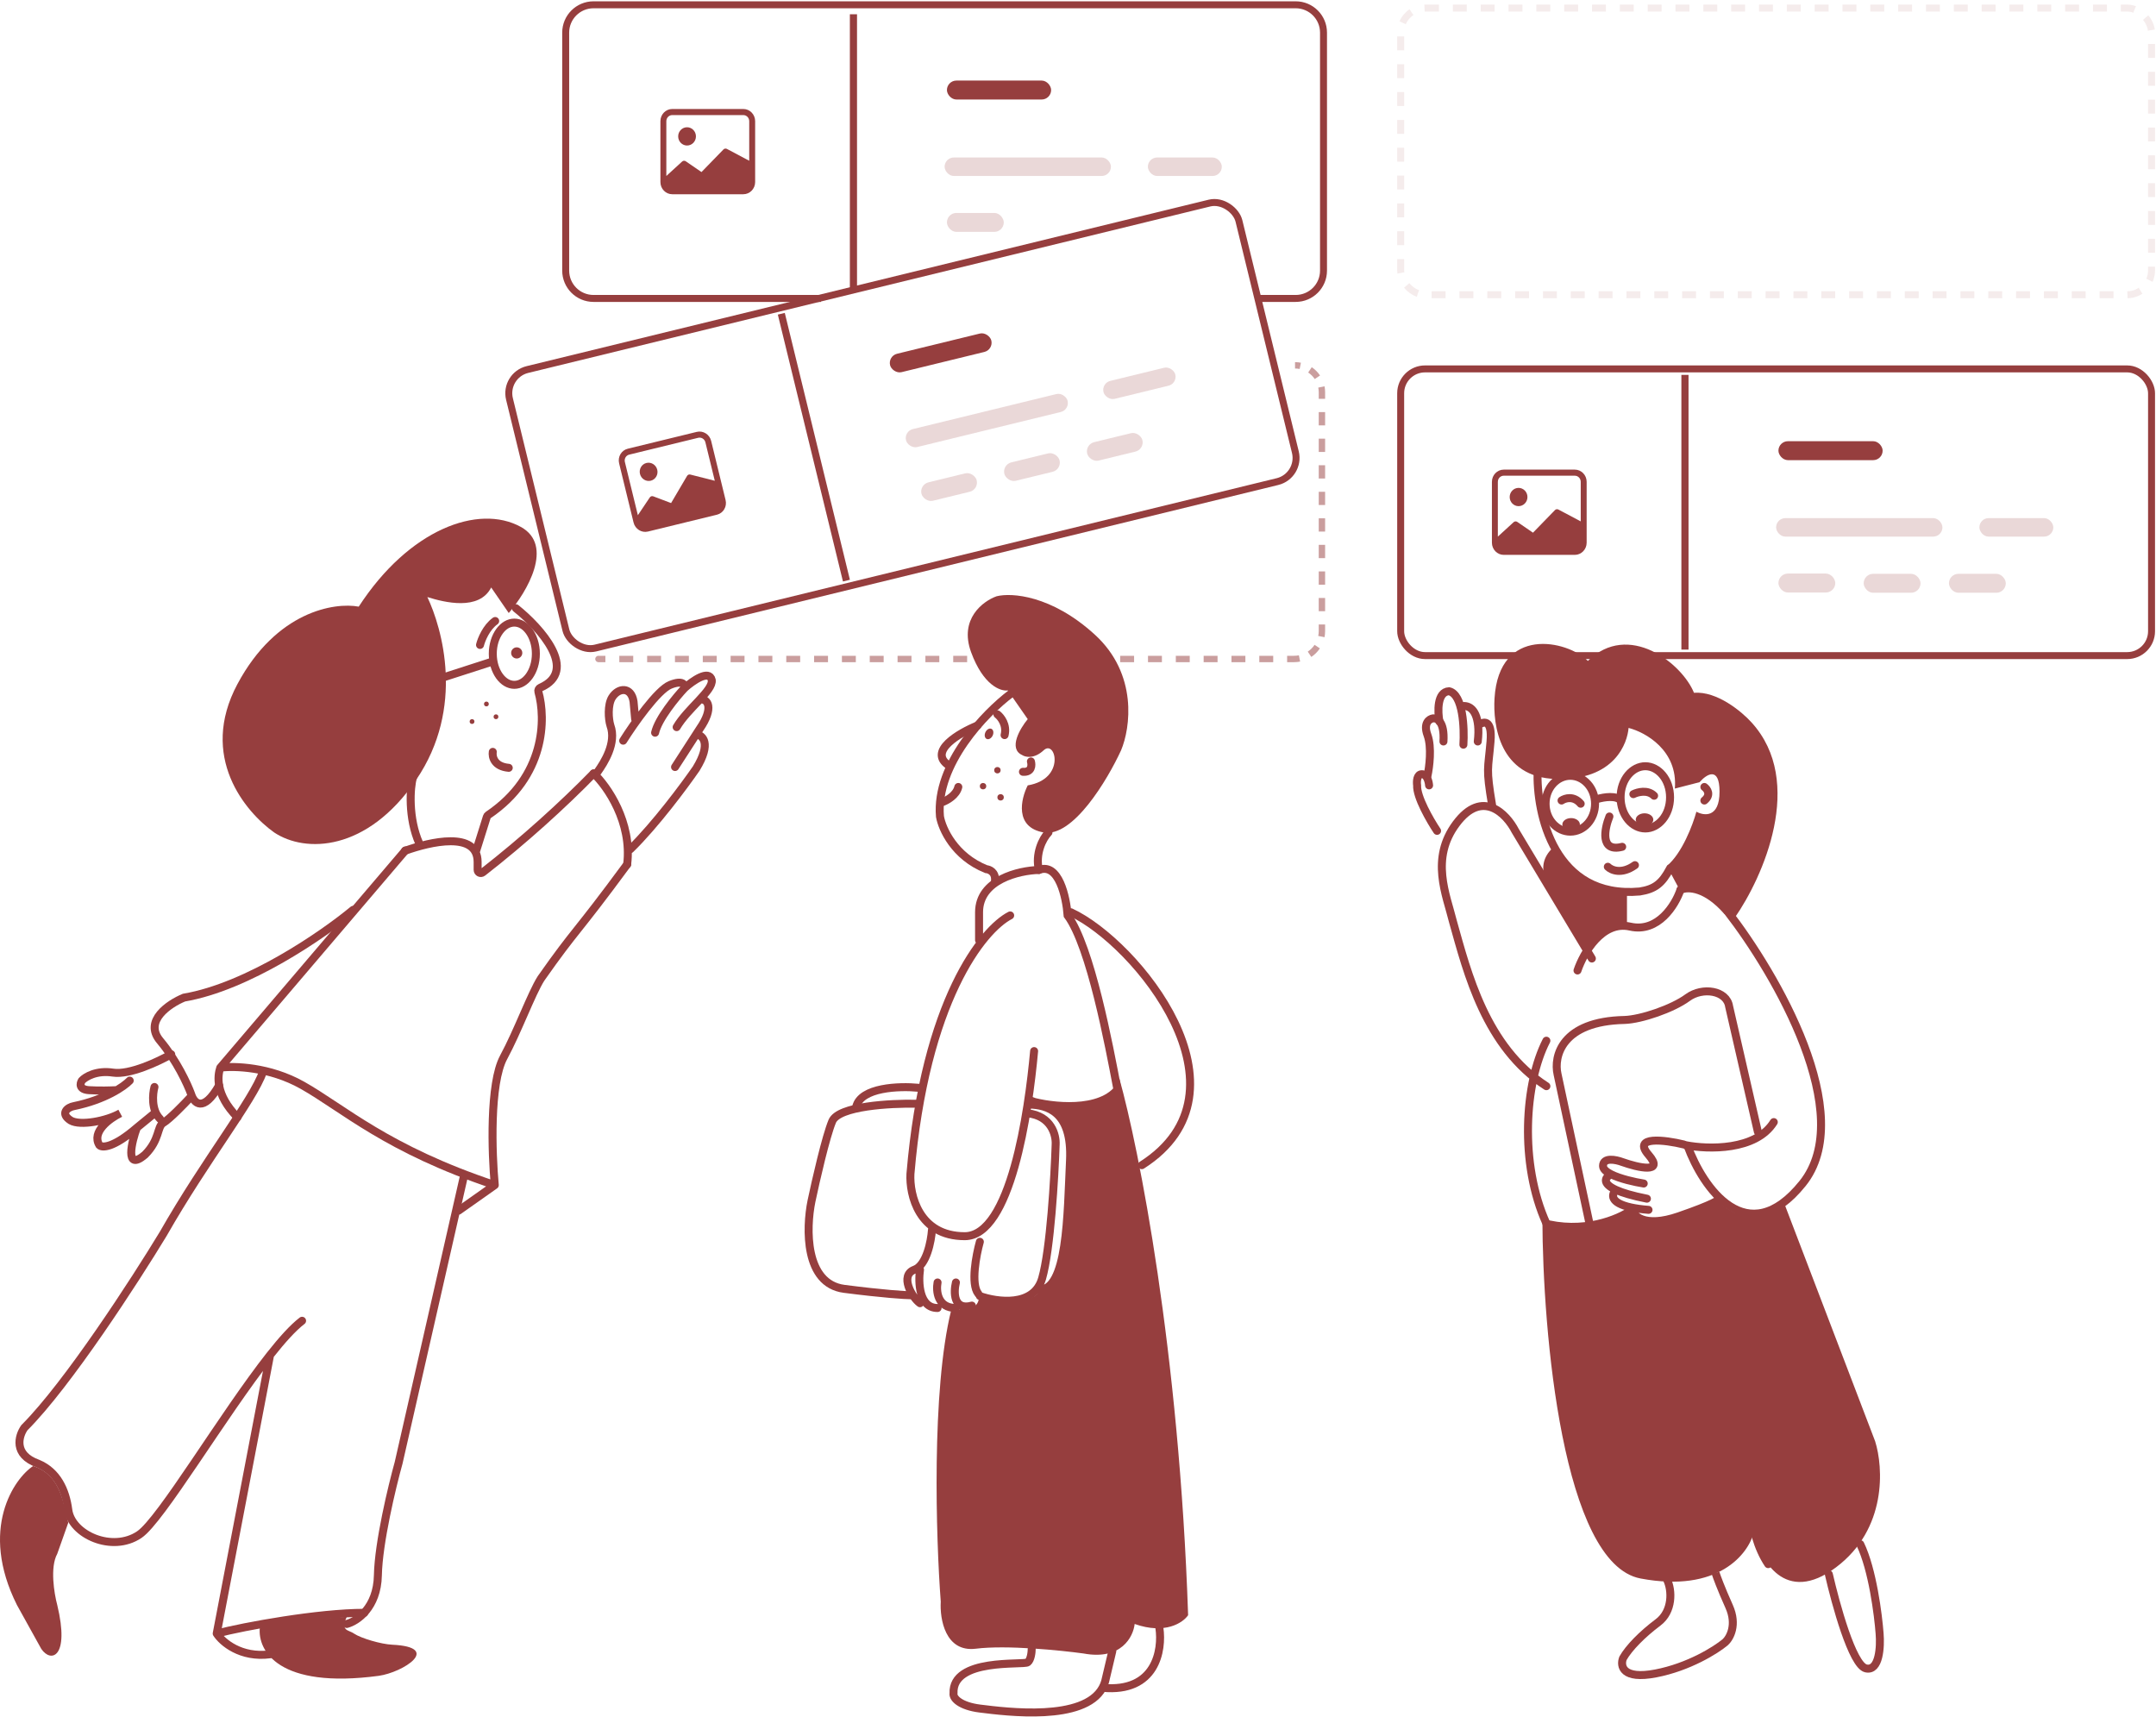 <svg width="1351" height="1076" viewBox="0 0 1351 1076" fill="none" xmlns="http://www.w3.org/2000/svg">
<path d="M375 411.939C374.448 411.939 374 412.387 374 412.939C374 413.492 374.448 413.939 375 413.939V411.939ZM375 413.939H379.359V411.939H375V413.939ZM388.077 413.939H396.795V411.939H388.077V413.939ZM405.513 413.939H414.231V411.939H405.513V413.939ZM422.949 413.939H431.667V411.939H422.949V413.939ZM440.385 413.939H449.103V411.939H440.385V413.939ZM457.821 413.939H466.539V411.939H457.821V413.939ZM475.257 413.939H483.975V411.939H475.257V413.939ZM492.693 413.939H501.411V411.939H492.693V413.939ZM510.129 413.939H518.847V411.939H510.129V413.939ZM527.565 413.939H536.283V411.939H527.565V413.939ZM545.001 413.939H553.719V411.939H545.001V413.939ZM562.437 413.939H571.155V411.939H562.437V413.939ZM579.873 413.939H588.591V411.939H579.873V413.939ZM597.309 413.939H606.027V411.939H597.309V413.939ZM614.745 413.939H623.463V411.939H614.745V413.939ZM632.181 413.939H640.899V411.939H632.181V413.939ZM649.617 413.939H658.335V411.939H649.617V413.939ZM667.053 413.939H675.771V411.939H667.053V413.939ZM684.49 413.939H693.208V411.939H684.49V413.939ZM701.926 413.939H710.644V411.939H701.926V413.939ZM719.362 413.939H728.08V411.939H719.362V413.939ZM736.798 413.939H745.516V411.939H736.798V413.939ZM754.234 413.939H762.952V411.939H754.234V413.939ZM771.67 413.939H780.388V411.939H771.67V413.939ZM789.106 413.939H797.824V411.939H789.106V413.939ZM806.542 413.939H810.901V411.939H806.542V413.939ZM810.901 413.939C812.131 413.939 813.334 413.819 814.499 413.588L814.111 411.626C813.073 411.832 812 411.939 810.901 411.939V413.939ZM821.15 410.832C823.161 409.486 824.892 407.754 826.238 405.743L824.576 404.631C823.375 406.424 821.831 407.969 820.037 409.17L821.15 410.832ZM828.995 399.093C829.225 397.928 829.346 396.725 829.346 395.494H827.346C827.346 396.594 827.238 397.667 827.033 398.705L828.995 399.093ZM829.346 395.494V391.335H827.346V395.494H829.346ZM829.346 383.017V374.699H827.346V383.017H829.346ZM829.346 366.381V358.064H827.346V366.381H829.346ZM829.346 349.746V341.428H827.346V349.746H829.346ZM829.346 333.11V324.792H827.346V333.11H829.346ZM829.346 316.474V308.156H827.346V316.474H829.346ZM829.346 299.838V291.52H827.346V299.838H829.346ZM829.346 283.202V274.884H827.346V283.202H829.346ZM829.346 266.566V258.248H827.346V266.566H829.346ZM829.346 249.93V245.771H827.346V249.93H829.346ZM829.346 245.771C829.346 244.581 829.229 243.417 829.006 242.29L827.044 242.678C827.242 243.678 827.346 244.712 827.346 245.771H829.346ZM826.339 235.855C825.037 233.91 823.362 232.235 821.416 230.932L820.303 232.594C822.032 233.751 823.52 235.24 824.677 236.968L826.339 235.855ZM814.982 228.265C813.855 228.043 812.691 227.926 811.5 227.926V229.926C812.56 229.926 813.594 230.03 814.594 230.227L814.982 228.265ZM375 410.939C373.895 410.939 373 411.835 373 412.939C373 414.044 373.895 414.939 375 414.939V410.939ZM375 414.939H379.359V410.939H375V414.939ZM388.077 414.939H396.795V410.939H388.077V414.939ZM405.513 414.939H414.231V410.939H405.513V414.939ZM422.949 414.939H431.667V410.939H422.949V414.939ZM440.385 414.939H449.103V410.939H440.385V414.939ZM457.821 414.939H466.539V410.939H457.821V414.939ZM475.257 414.939H483.975V410.939H475.257V414.939ZM492.693 414.939H501.411V410.939H492.693V414.939ZM510.129 414.939H518.847V410.939H510.129V414.939ZM527.565 414.939H536.283V410.939H527.565V414.939ZM545.001 414.939H553.719V410.939H545.001V414.939ZM562.437 414.939H571.155V410.939H562.437V414.939ZM579.873 414.939H588.591V410.939H579.873V414.939ZM597.309 414.939H606.027V410.939H597.309V414.939ZM614.745 414.939H623.463V410.939H614.745V414.939ZM632.181 414.939H640.899V410.939H632.181V414.939ZM649.617 414.939H658.335V410.939H649.617V414.939ZM667.053 414.939H675.771V410.939H667.053V414.939ZM684.49 414.939H693.208V410.939H684.49V414.939ZM701.926 414.939H710.644V410.939H701.926V414.939ZM719.362 414.939H728.08V410.939H719.362V414.939ZM736.798 414.939H745.516V410.939H736.798V414.939ZM754.234 414.939H762.952V410.939H754.234V414.939ZM771.67 414.939H780.388V410.939H771.67V414.939ZM789.106 414.939H797.824V410.939H789.106V414.939ZM806.542 414.939H810.901V410.939H806.542V414.939ZM810.901 414.939C812.197 414.939 813.465 414.812 814.693 414.569L813.917 410.645C812.943 410.838 811.935 410.939 810.901 410.939V414.939ZM821.706 411.663C823.826 410.244 825.65 408.419 827.069 406.3L823.745 404.074C822.617 405.76 821.166 407.211 819.481 408.339L821.706 411.663ZM829.976 399.287C830.219 398.059 830.346 396.79 830.346 395.494H826.346C826.346 396.528 826.244 397.537 826.052 398.511L829.976 399.287ZM830.346 395.494V391.335H826.346V395.494H830.346ZM830.346 383.017V374.699H826.346V383.017H830.346ZM830.346 366.381V358.064H826.346V366.381H830.346ZM830.346 349.746V341.428H826.346V349.746H830.346ZM830.346 333.11V324.792H826.346V333.11H830.346ZM830.346 316.474V308.156H826.346V316.474H830.346ZM830.346 299.838V291.52H826.346V299.838H830.346ZM830.346 283.202V274.884H826.346V283.202H830.346ZM830.346 266.566V258.248H826.346V266.566H830.346ZM830.346 249.93V245.771H826.346V249.93H830.346ZM830.346 245.771C830.346 244.515 830.222 243.286 829.987 242.096L826.063 242.872C826.248 243.808 826.346 244.777 826.346 245.771H830.346ZM827.17 235.299C825.795 233.245 824.027 231.477 821.972 230.101L819.747 233.425C821.367 234.51 822.762 235.905 823.846 237.524L827.17 235.299ZM815.176 227.284C813.985 227.049 812.756 226.926 811.5 226.926V230.926C812.494 230.926 813.463 231.023 814.399 231.208L815.176 227.284Z" fill="#963e3e" fill-opacity="0.5"/>
<rect x="315.636" y="235.189" width="470.512" height="179.652" rx="15.264" transform="rotate(-13.715 315.636 235.189)" stroke="#963e3e" stroke-width="4.361"/>
<path d="M411.844 294.352C412.593 297.423 410.78 300.503 407.795 301.232C404.809 301.961 401.781 300.062 401.031 296.991C400.282 293.92 402.095 290.839 405.08 290.111C408.066 289.382 411.094 291.281 411.844 294.352Z" fill="#963e3e"/>
<path d="M393.356 281.188C389.375 282.16 386.958 286.267 387.957 290.362L397.004 327.433C398.003 331.528 402.041 334.06 406.022 333.088L449.272 322.533C453.253 321.562 455.67 317.454 454.671 313.36L445.624 276.288C444.624 272.193 440.587 269.661 436.606 270.633L393.356 281.188ZM437.511 274.34C439.501 273.854 441.52 275.12 442.019 277.168L447.9 301.264L432.528 297.367C431.747 297.18 430.943 297.524 430.532 298.222L420.517 315.24L409.33 311.007C408.496 310.691 407.567 311.021 407.112 311.794L399.704 322.846L391.561 289.482C391.061 287.435 392.27 285.381 394.261 284.895L437.511 274.34Z" fill="#963e3e"/>
<rect x="556.343" y="223.081" width="65.295" height="11.872" rx="5.936" transform="rotate(-13.715 556.343 223.081)" fill="#963e3e"/>
<rect x="566.355" y="270.257" width="104.221" height="11.58" rx="5.79" transform="rotate(-13.715 566.355 270.257)" fill="#963e3e" fill-opacity="0.2"/>
<rect x="690.104" y="240.056" width="46.321" height="11.58" rx="5.79" transform="rotate(-13.715 690.104 240.056)" fill="#963e3e" fill-opacity="0.2"/>
<rect x="576.008" y="303.661" width="35.615" height="11.872" rx="5.936" transform="rotate(-13.715 576.008 303.661)" fill="#963e3e" fill-opacity="0.2"/>
<rect x="627.946" y="291.148" width="35.615" height="11.872" rx="5.936" transform="rotate(-13.715 627.946 291.148)" fill="#963e3e" fill-opacity="0.2"/>
<rect x="679.845" y="278.483" width="35.615" height="11.872" rx="5.936" transform="rotate(-13.715 679.845 278.483)" fill="#963e3e" fill-opacity="0.2"/>
<rect x="487.408" y="197.134" width="4.48" height="172.142" transform="rotate(-13.715 487.408 197.134)" fill="#963e3e"/>
<path d="M788.5 187.014H811.901C821.535 187.014 829.346 179.203 829.346 169.568V20.445C829.346 10.81 821.535 3 811.901 3H371.917C362.283 3 354.472 10.81 354.472 20.445V169.568C354.472 179.203 362.283 187.014 371.917 187.014H514.5" stroke="#963e3e" stroke-width="4.361"/>
<path d="M436.091 85.467C436.091 88.628 433.6 91.191 430.526 91.191C427.453 91.191 424.961 88.628 424.961 85.467C424.961 82.306 427.453 79.743 430.526 79.743C433.6 79.743 436.091 82.306 436.091 85.467Z" fill="#963e3e"/>
<path d="M421.252 68.295C417.154 68.295 413.832 71.712 413.832 75.927V114.087C413.832 118.302 417.154 121.718 421.252 121.718H465.771C469.869 121.718 473.191 118.302 473.191 114.087V75.927C473.191 71.712 469.869 68.295 465.771 68.295H421.252ZM465.771 72.111C467.82 72.111 469.481 73.82 469.481 75.927V100.731L455.471 93.3C454.756 92.933 453.894 93.077 453.329 93.658L439.565 107.815L429.7 101.051C428.965 100.547 427.985 100.647 427.36 101.29L417.542 110.271V75.927C417.542 73.82 419.203 72.111 421.252 72.111H465.771Z" fill="#963e3e"/>
<rect x="593.368" y="50.487" width="65.295" height="11.872" rx="5.936" fill="#963e3e"/>
<rect x="591.909" y="98.691" width="104.221" height="11.58" rx="5.79" fill="#963e3e" fill-opacity="0.2"/>
<rect x="719.29" y="98.691" width="46.321" height="11.58" rx="5.79" fill="#963e3e" fill-opacity="0.2"/>
<rect x="593.368" y="133.432" width="35.615" height="11.872" rx="5.936" fill="#963e3e" fill-opacity="0.2"/>
<rect x="532.55" y="8.936" width="4.48" height="172.142" fill="#963e3e"/>
<rect x="877.694" y="231.167" width="470.512" height="179.652" rx="15.264" stroke="#963e3e" stroke-width="4.361"/>
<path d="M957.133 311.453C957.133 314.615 954.641 317.177 951.568 317.177C948.494 317.177 946.003 314.615 946.003 311.453C946.003 308.292 948.494 305.729 951.568 305.729C954.641 305.729 957.133 308.292 957.133 311.453Z" fill="#963e3e"/>
<path d="M942.293 294.281C938.195 294.281 934.873 297.698 934.873 301.913V340.073C934.873 344.288 938.195 347.705 942.293 347.705H986.812C990.91 347.705 994.232 344.288 994.232 340.073V301.913C994.232 297.698 990.91 294.281 986.812 294.281H942.293ZM986.812 298.097C988.861 298.097 990.522 299.806 990.522 301.913V326.717L976.512 319.287C975.798 318.919 974.935 319.063 974.371 319.644L960.606 333.802L950.742 327.038C950.006 326.533 949.026 326.633 948.401 327.276L938.583 336.257V301.913C938.583 299.806 940.244 298.097 942.293 298.097H986.812Z" fill="#963e3e"/>
<rect x="1114.41" y="276.474" width="65.295" height="11.872" rx="5.936" fill="#963e3e"/>
<rect x="1112.95" y="324.678" width="104.221" height="11.58" rx="5.79" fill="#963e3e" fill-opacity="0.2"/>
<rect x="1240.33" y="324.678" width="46.321" height="11.58" rx="5.79" fill="#963e3e" fill-opacity="0.2"/>
<rect x="1114.41" y="359.418" width="35.615" height="11.872" rx="5.936" fill="#963e3e" fill-opacity="0.2"/>
<rect x="1167.83" y="359.577" width="35.615" height="11.872" rx="5.936" fill="#963e3e" fill-opacity="0.2"/>
<rect x="1221.26" y="359.577" width="35.615" height="11.872" rx="5.936" fill="#963e3e" fill-opacity="0.2"/>
<rect x="1053.59" y="234.922" width="4.48" height="172.142" fill="#963e3e"/>
<rect x="877.694" y="5.053" width="470.512" height="179.652" rx="15.264" stroke="#963e3e" stroke-opacity="0.1" stroke-width="4.361" stroke-dasharray="8.72 8.72"/>
<path d="M323.293 381.144C338.756 393.514 362.836 420.351 338.614 430.914C337.624 431.346 337.066 432.45 337.36 433.49C342.133 450.34 341.903 486.469 305.89 510.744C305.51 511 305.218 511.382 305.08 511.819L298.06 534.144M258.793 487.144C256.959 493.144 255.593 512.644 262.793 528.644M253.793 533.144C269.459 527.477 299.293 520.544 299.293 540.144V545.087C299.293 546.746 301.193 547.682 302.502 546.663C328.076 526.764 352.802 504.322 372 484.644" stroke="#963e3e" stroke-width="5" stroke-linecap="round"/>
<path d="M308.793 471.144C308.293 474.144 309.593 480.344 318.793 481.144" stroke="#963e3e" stroke-width="5" stroke-linecap="round"/>
<path d="M335.793 409.644C335.793 415.248 334.137 420.22 331.584 423.729C329.03 427.242 325.714 429.144 322.293 429.144C318.871 429.144 315.555 427.242 313.001 423.729C310.448 420.22 308.793 415.248 308.793 409.644C308.793 404.039 310.448 399.067 313.001 395.558C315.555 392.045 318.871 390.144 322.293 390.144C325.714 390.144 329.03 392.045 331.584 395.558C334.137 399.067 335.793 404.039 335.793 409.644Z" stroke="#963e3e" stroke-width="5" stroke-linecap="round"/>
<path d="M277.293 424.644L308.293 414.644" stroke="#963e3e" stroke-width="5" stroke-linecap="round"/>
<path d="M300.793 404.144C301.626 400.81 304.693 393.144 310.293 389.144" stroke="#963e3e" stroke-width="5" stroke-linecap="round"/>
<circle cx="323.793" cy="409.144" r="3.5" fill="#963e3e"/>
<path d="M254.046 532.909L138.018 669.051M138.018 669.051C136.336 674.056 134.667 685.729 148.793 700.144M138.018 669.051C146.594 667.883 168.891 668.45 189.474 680.062C215.202 694.577 242.443 720.104 310.042 742.627M310.042 742.627L287.341 758.644M310.042 742.627C308.192 722.773 306.712 678.961 315.591 662.544C324.469 646.127 333 622.644 339 613.144C361.5 581.144 359.5 587.144 393 541.644" stroke="#963e3e" stroke-width="5" stroke-linecap="round"/>
<path d="M221.293 570.144C202.626 585.644 155.293 618.344 115.293 625.144C105.959 628.977 89.892 639.744 100.293 652.144C110.693 664.544 117.626 679.644 119.793 685.644C121.459 691.144 127.293 697.744 137.293 680.144" stroke="#963e3e" stroke-width="5" stroke-linecap="round"/>
<path d="M107.293 660.644C99.459 665.144 81.193 673.744 70.793 672.144C60.393 670.544 53.459 674.81 51.293 677.144C50.126 678.977 49.393 682.744 55.793 683.144C62.193 683.544 69.793 683.31 72.793 683.144M81.293 677.144C77.793 680.81 65.893 689.144 46.293 693.144C42.459 693.81 37.293 697.644 44.293 702.144C50.293 705.644 66.893 702.444 75.293 697.644C68.793 700.81 57.093 709.244 62.293 717.644C63.959 719.31 70.993 719.444 85.793 706.644M85.793 706.644L96.793 697.644M85.793 706.644C82.626 714.81 77.793 734.644 90.793 723.644C100.293 714.144 98.293 706.044 102.293 703.644C106.293 701.244 115.293 691.977 119.293 687.644M96.793 681.144C95.626 685.477 94.693 695.544 100.293 701.144" stroke="#963e3e" stroke-width="5" stroke-linecap="round"/>
<path d="M164.793 671.644C158.459 689.644 128.793 726.644 102.293 773.144C84.626 802.31 42.493 867.444 15.293 894.644C11.626 899.81 8.193 911.544 23.793 917.144C35.793 922.144 41.193 933.744 42.793 946.144C44.793 961.644 70.293 973.144 87.293 961.644C100.843 952.477 139.805 886.452 169.239 849.144M189.293 827.644C183.61 832.007 176.733 839.644 169.239 849.144M169.239 849.144L135.793 1023.64M135.793 1023.64C139.257 1028.98 150.796 1039.04 169.239 1036.64M135.793 1023.64C152.793 1019.14 199.493 1010.64 228.293 1010.64" stroke="#963e3e" stroke-width="5" stroke-linecap="round"/>
<path d="M217.293 1017.64C223.626 1015.98 236.393 1007.54 236.793 987.144C237.193 966.744 245.626 931.644 249.793 916.644L290.793 736.644" stroke="#963e3e" stroke-width="5" stroke-linecap="round"/>
<circle cx="304.793" cy="441.144" r="1.5" fill="#963e3e"/>
<circle cx="310.793" cy="449.144" r="1.5" fill="#963e3e"/>
<circle cx="295.793" cy="452.144" r="1.5" fill="#963e3e"/>
<path d="M148.793 428.644C173.193 383.044 209.626 377.31 224.793 380.144C256.293 331.644 299.793 315.644 326.293 330.144C347.493 341.744 330.126 370.977 318.793 384.144L307.793 368.144C300.193 382.944 278.459 377.477 267.793 374.144C276.959 393.477 291.593 443.444 260.793 488.644C229.993 533.844 191.293 534.644 171.793 521.644C153.793 508.81 124.393 474.244 148.793 428.644Z" fill="#963e3e"/>
<path d="M10.596 1005.72C-13.207 958.144 8.859 926.484 20.793 918.644C39.293 924.644 39.793 944.644 42.793 954.144L35.869 973.692C31.235 982.1 33.938 998.547 35.869 1005.72C43.871 1038.95 31.793 1042.14 25.865 1033.24L10.596 1005.72Z" fill="#963e3e"/>
<path d="M237.293 1050.14C174.493 1058.54 161.459 1034.31 162.793 1020.14C173.593 1015.74 203.293 1014.14 217.293 1013.14C213.293 1022.34 218.293 1021.14 221.793 1023.64C226.293 1026.64 238.793 1030.31 245.793 1030.64C277.293 1032.14 252.626 1047.98 237.293 1050.14Z" fill="#963e3e"/>
<path d="M372 484.644C380.5 492.644 396.2 515.244 393 541.644" stroke="#963e3e" stroke-width="5" stroke-linecap="round"/>
<path d="M374.5 483.643C378.5 477.977 386.5 465.643 382.5 454.643C381.238 450.647 380.662 441.767 383.5 437.143C387.409 430.776 395.552 430.085 397 439.643L398 450.643M390.5 464.143C397 453.81 412 432.343 420 429.143C428 425.943 429.333 429.143 429 431.143M429 431.143C423.667 436.81 412.5 450.343 410.5 459.143M429 431.143C434 426.643 444.4 419.343 446 426.143C447 432.643 430.8 444.043 424 455.643M438.5 438.363C443.667 437.53 447.5 443.643 438.5 456.643L436.24 460.143M423 480.643L436.24 460.143M436.24 460.143C440.319 460.643 446.031 465.643 436.24 481.643C428.993 492.143 410.6 516.943 395 532.143" stroke="#963e3e" stroke-width="5" stroke-linecap="round"/>
<path d="M654 521.643C635.6 518.443 639.667 500.643 644 492.143C668 488.143 661.5 463.143 654 470.143C648 475.743 642.5 474.477 640.5 473.143C631.7 469.143 639.167 456.477 644 450.643L631.5 432.643C627 433.31 616.1 429.443 608.5 408.643C600.9 387.843 616 376.643 624.5 373.643C633.667 371.31 658.8 372.843 686 397.643C713.2 422.443 708.333 456.31 702.5 470.143C694 488.643 672.4 524.843 654 521.643Z" fill="#963e3e"/>
<path d="M633.5 434.644C617.5 446.644 586.2 478.844 589 511.644C590.333 519.31 598 536.644 618 544.644C620 544.81 623.9 546.444 623.5 551.644M657 521.644C653.167 525.644 648.6 535.144 651 545.144" stroke="#963e3e" stroke-width="5" stroke-linecap="round"/>
<path d="M612.5 454.644C601 459.31 581.3 470.844 594.5 479.644" stroke="#963e3e" stroke-width="5" stroke-linecap="round"/>
<path d="M625 447.644C627.167 449.31 631.1 454.244 629.5 460.644" stroke="#963e3e" stroke-width="5" stroke-linecap="round"/>
<path d="M646 477.144C646.667 479.477 646.6 484.044 641 483.644" stroke="#963e3e" stroke-width="5" stroke-linecap="round"/>
<path d="M590.5 502.644C593.333 501.644 599.3 498.344 600.5 493.144" stroke="#963e3e" stroke-width="5" stroke-linecap="round"/>
<circle cx="625" cy="482.644" r="2" fill="#963e3e"/>
<ellipse cx="619.757" cy="459.877" rx="2.5" ry="3.5" transform="rotate(25.337 619.757 459.877)" fill="#963e3e"/>
<circle cx="616" cy="492.644" r="2" fill="#963e3e"/>
<circle cx="627" cy="499.644" r="2" fill="#963e3e"/>
<path d="M701.5 676.144C693.9 694.144 663.333 691.644 649 688.144L643.5 686.144V692.144L653.5 694.144C658.833 695.81 669.7 702.644 670.5 716.644C671.5 734.144 667 781.144 665 793.644C663.4 803.644 655.667 807.477 652 808.144C646.4 818.944 624 815.977 613.5 813.144C612.7 820.744 605.833 819.977 602.5 818.644C602.1 821.444 598 821.477 596 821.144C583.6 871.544 586.5 963.81 589.5 1003.64C588.833 1014.48 592.3 1035.54 611.5 1033.14C630.7 1030.74 664.5 1034.14 679 1036.14C702.6 1040.54 710.167 1025.64 711 1017.64C730.2 1024.44 741.333 1016.81 744.5 1012.14C738.9 846.144 713.5 718.977 701.5 676.144Z" fill="#963e3e"/>
<path d="M646.5 1033.14C646.5 1035.31 646 1040.04 644 1041.64C641.5 1043.64 596.5 1038.64 597.5 1061.14C597 1064.31 602 1069.14 614 1070.64C630.879 1072.75 679.26 1078.91 690.861 1057.64M697 1034.64L692.5 1053.64C692.087 1055.07 691.537 1056.41 690.861 1057.64M726.5 1020.14C728.574 1033.98 724.35 1060.84 690.861 1057.64" stroke="#963e3e" stroke-width="5" stroke-linecap="round"/>
<path d="M671 571.644C712 590.644 788.3 683.744 715.5 730.144" stroke="#963e3e" stroke-width="5" stroke-linecap="round"/>
<path d="M700 681.644C695 655.477 683.4 593.244 669 573.644C668.167 562.144 663.4 540.344 651 545.144C638.5 545.477 613.5 551.244 613.5 571.644V589.144M633 573.644C616 582.31 579.7 626.844 570.5 735.644C569.833 748.644 575.7 774.644 604.5 774.644C633.3 774.644 644.5 697.144 648 658.644" stroke="#963e3e" stroke-width="5" stroke-linecap="round"/>
<path d="M584 770.644C583.5 777.81 580.6 792.844 573 795.644C563.5 799.144 571.5 813.144 576.5 816.644M576.5 795.644C575.333 803.644 575.9 819.644 587.5 819.644M587.5 803.644C586.5 808.977 587.4 819.644 599 819.644M599 803.644C597.5 809.81 597.4 821.344 609 818.144M614 778.144C611.667 786.477 608.2 804.644 613 810.644" stroke="#963e3e" stroke-width="5" stroke-linecap="round"/>
<path d="M574 691.644C558.167 691.31 525.5 693.044 521.5 702.644C517.5 712.244 511.167 739.977 508.5 752.644C505 769.644 504.2 804.444 529 807.644C553.8 810.844 567.5 811.644 570.5 811.644" stroke="#963e3e" stroke-width="5" stroke-linecap="round"/>
<path d="M614 812.143C624.833 815.977 647.8 819.143 653 801.143C658.2 783.143 660.833 737.643 661.5 717.143C661.833 711.31 658.8 699.243 644 697.643M575.5 681.643C563.667 680.477 539.3 681.243 536.5 693.643M645.5 692.143C655.333 692.643 672 695.643 670.5 727.143C668.892 760.906 669 809.643 650.5 808.143" stroke="#963e3e" stroke-width="5" stroke-linecap="round"/>
<path d="M900.5 520.644C896.167 514.144 887.6 499.344 888 492.144C887.667 489.81 887.8 485.144 891 485.144C894.2 485.144 895.333 489.81 895.5 492.144" stroke="#963e3e" stroke-width="5" stroke-linecap="round"/>
<path d="M969 680.644C931 656.144 919.5 609.644 910.5 577.644C906.315 560.644 896.1 538.144 912.5 516.144C928.9 494.144 944 509.977 949.5 520.644L997.5 600.644M969 652.144C955.333 678.644 952 729.144 969 766.644M988.5 608.144C992.167 597.31 1003.9 576.644 1021.5 580.644C1039.1 584.644 1049.83 566.977 1053 557.644M1057.5 718.144C1067 743.977 1094.7 784.844 1129.5 741.644C1164.3 698.444 1112.67 609.977 1082.5 571.144" stroke="#963e3e" stroke-width="5" stroke-linecap="round"/>
<path d="M1056.5 717.644C1070.17 720.31 1100.3 721.144 1111.5 703.144" stroke="#963e3e" stroke-width="5" stroke-linecap="round"/>
<path d="M1053 557.644C1058 555.31 1069.2 556.244 1082 570.644" stroke="#963e3e" stroke-width="5" stroke-linecap="round"/>
<path d="M996 766.643L976 673.143C973.5 662.143 978.4 639.943 1018 639.143C1028.33 638.81 1048 632.143 1057.5 625.143C1066.84 618.262 1082 620.643 1083.5 630.643L1101.5 709.143" stroke="#963e3e" stroke-width="5" stroke-linecap="round"/>
<path d="M1055 717.144C1043.33 714.31 1022.6 711.644 1033 723.644C1043.4 735.644 1026.33 731.644 1016.5 728.144C1012.5 726.644 1004.5 725.044 1004.5 730.644C1004.5 732.571 1006.51 734.316 1009.5 735.831M1030 741.644C1024.42 740.769 1015.19 738.719 1009.5 735.831M1009.5 735.831C1005.89 737.648 1003.47 741.464 1012.67 745.644M1032 751.144C1022.81 749.331 1016.65 747.453 1012.67 745.644M1012.67 745.644C1009.75 748.379 1008.61 753.695 1022 756.62M1033 758.144C1028.55 757.785 1024.93 757.259 1022 756.62M1022 756.62C1022.83 761.628 1030 769.744 1052 762.144C1074 754.544 1077.83 751.644 1077 751.144" stroke="#963e3e" stroke-width="5" stroke-linecap="round"/>
<path d="M1028 989.144C979.2 979.944 966.667 834.977 966.5 763.644C991.7 770.844 1013.33 761.644 1021 756.144C1026.6 774.544 1060.67 761.477 1077 752.644C1093 769.144 1110.5 759.977 1117.5 752.644L1175 903.144C1180.17 919.477 1182.5 958.144 1150.5 982.144C1118.5 1006.14 1102.83 977.477 1099 960.144C1095.67 973.644 1076.8 998.344 1028 989.144Z" fill="#963e3e"/>
<path d="M1044.5 989.644C1048 996.644 1048.11 1009.81 1039 1016.64C1029 1024.14 1020.67 1032.64 1017 1039.14C1015.17 1043.98 1016.7 1052.64 1037.5 1048.64C1058.3 1044.64 1075.17 1033.98 1081 1029.14C1084 1026.48 1088.7 1018.24 1083.5 1006.64C1078.3 995.044 1075.67 987.81 1075 985.644" stroke="#963e3e" stroke-width="5"/>
<path d="M1146 986.498C1150.21 1004.87 1160.75 1043.55 1169.23 1045.48C1177.71 1047.41 1178.49 1031.78 1177.81 1023.72C1176.97 1012.28 1173.37 983.501 1165.69 967.644" stroke="#963e3e" stroke-width="5" stroke-linecap="round"/>
<path d="M1097.5 452.644C1131.5 489.844 1104.67 549.81 1087 575.144C1072.2 554.744 1057.5 554.31 1052 556.644L1044.5 542.644C1054.1 534.644 1060.83 516.644 1063 508.644C1067.83 511.31 1077.5 512.544 1077.5 496.144C1077.5 479.744 1069.17 485.31 1065 490.144L1049.5 494.144C1051.5 470.144 1031 458.81 1020.5 456.144C1019.83 465.144 1012.19 489.191 975 488.144C939.5 487.144 935.5 454.144 936.5 437.644C939.276 391.85 982.167 401.144 995 414.144C1020.5 389.144 1054 415.644 1061.5 434.144C1075.9 432.944 1091.5 445.977 1097.5 452.644Z" fill="#963e3e"/>
<path d="M969 551.644C963.8 541.244 970.167 533.31 974 530.644C987.2 555.844 1009.83 560.144 1019.5 559.144V580.644C1007.1 578.644 997.333 589.477 994 595.144C987.833 584.977 974.2 562.044 969 551.644Z" fill="#963e3e"/>
<path d="M963.5 482.644C962.5 509.977 973.9 563.444 1027.5 558.644C1037 557.144 1041.5 553.644 1046.5 544.144" stroke="#963e3e" stroke-width="5" stroke-linecap="round"/>
<path d="M1007.5 543.144C1009.67 545.31 1016.1 548.144 1024.5 542.144" stroke="#963e3e" stroke-width="5" stroke-linecap="round"/>
<path d="M1008.5 511.644C1005.33 519.477 1002.5 534.244 1016.5 530.644" stroke="#963e3e" stroke-width="5" stroke-linecap="round"/>
<path d="M1068 493.144C1069.83 494.477 1072.4 498.044 1068 501.644" stroke="#963e3e" stroke-width="5" stroke-linecap="round"/>
<path d="M1023.5 497.644C1026.17 496.31 1032.5 494.644 1036.5 498.644" stroke="#963e3e" stroke-width="5" stroke-linecap="round"/>
<path d="M978.5 501.644C980.667 500.144 986.1 498.444 990.5 503.644" stroke="#963e3e" stroke-width="5" stroke-linecap="round"/>
<path d="M999.5 503.644C999.5 513.563 992.319 521.144 984 521.144C975.681 521.144 968.5 513.563 968.5 503.644C968.5 493.724 975.681 486.144 984 486.144C992.319 486.144 999.5 493.724 999.5 503.644Z" stroke="#963e3e" stroke-width="5"/>
<path d="M1046.5 499.644C1046.5 510.906 1039.11 519.144 1031 519.144C1022.89 519.144 1015.5 510.906 1015.5 499.644C1015.5 488.382 1022.89 480.144 1031 480.144C1039.11 480.144 1046.5 488.382 1046.5 499.644Z" stroke="#963e3e" stroke-width="5"/>
<ellipse cx="984.5" cy="516.644" rx="5.5" ry="4" fill="#963e3e"/>
<ellipse cx="1030.5" cy="513.644" rx="5.5" ry="4" fill="#963e3e"/>
<path d="M999.5 501.144C1002.83 499.977 1010.5 498.244 1014.5 500.644" stroke="#963e3e" stroke-width="5" stroke-linecap="round"/>
<path d="M894.5 486.144C895.667 480.81 897.3 468.244 894.5 460.644C891.7 453.044 895.667 450.477 898 450.144C900.5 449.81 905.3 452.244 904.5 464.644" stroke="#963e3e" stroke-width="5" stroke-linecap="round"/>
<path d="M902 452.144C900.833 445.977 900.4 433.544 908 433.144C916.8 435.144 917.667 456.31 917 466.644" stroke="#963e3e" stroke-width="5" stroke-linecap="round"/>
<path d="M915.5 442.644C919.394 441.704 925.034 443.316 926.215 454.644M926 464.644C926.467 460.677 926.5 457.377 926.215 454.644M926.215 454.644C929.31 451.977 935.2 450.244 934 464.644C932.5 482.644 931 480.644 935 504.644" stroke="#963e3e" stroke-width="5" stroke-linecap="round"/>
<path d="M1097.5 915.144C1095.33 928.31 1094.4 959.744 1108 980.144" stroke="#963e3e" stroke-width="5" stroke-linecap="round"/>
</svg>

